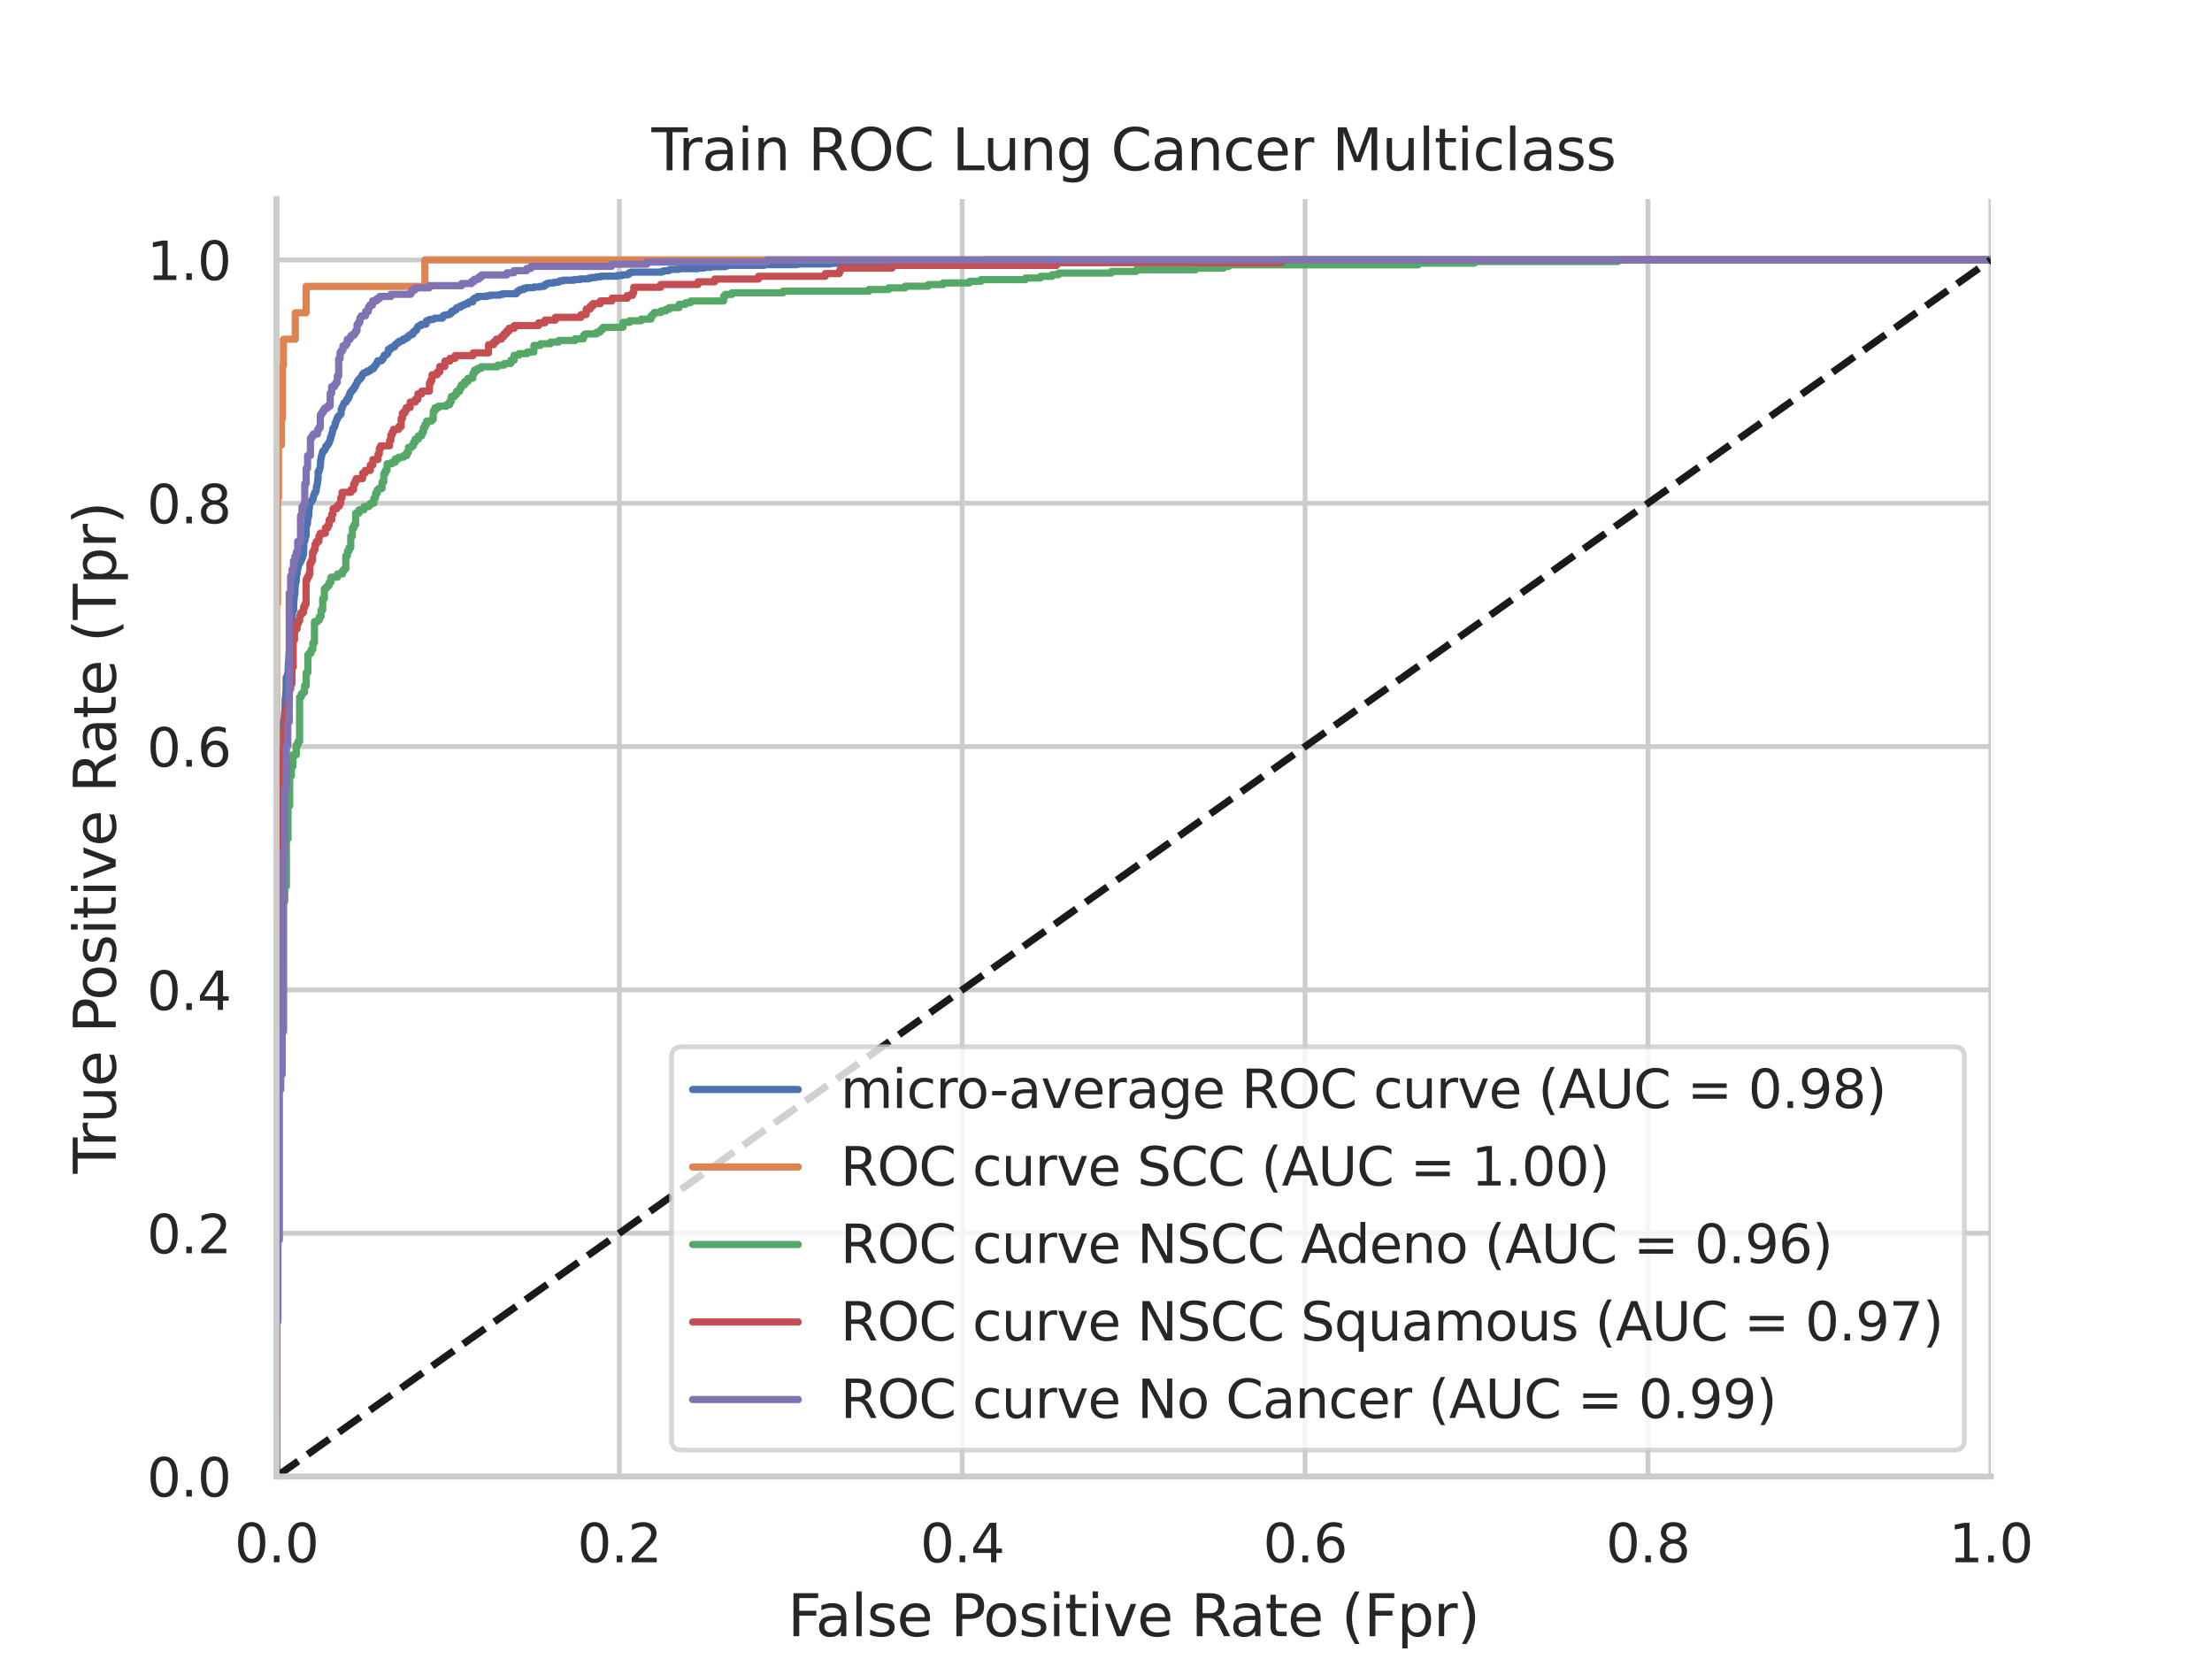 <?xml version="1.0" encoding="utf-8" standalone="no"?>
<!DOCTYPE svg PUBLIC "-//W3C//DTD SVG 1.1//EN"
  "http://www.w3.org/Graphics/SVG/1.1/DTD/svg11.dtd">
<svg xmlns:xlink="http://www.w3.org/1999/xlink" width="460.8pt" height="345.6pt" viewBox="0 0 460.8 345.6" xmlns="http://www.w3.org/2000/svg" version="1.1">
 <defs>
  <style type="text/css">*{stroke-linejoin: round; stroke-linecap: butt}</style>
 </defs>
 <g id="figure_1">
  <g id="patch_1">
   <path d="M 0 345.6 
L 460.8 345.6 
L 460.8 0 
L 0 0 
z
" style="fill: #ffffff"/>
  </g>
  <g id="axes_1">
   <g id="patch_2">
    <path d="M 57.6 307.584 
L 414.72 307.584 
L 414.72 41.472 
L 57.6 41.472 
z
" style="fill: #ffffff"/>
   </g>
   <g id="matplotlib.axis_1">
    <g id="xtick_1">
     <g id="line2d_1">
      <path d="M 57.6 307.584 
L 57.6 41.472 
" clip-path="url(#p627c2a7795)" style="fill: none; stroke: #cccccc; stroke-linecap: round"/>
     </g>
     <g id="text_1">
      <!-- 0.0 -->
      <g style="fill: #262626" transform="translate(48.853 325.442) scale(0.11 -0.11)">
       <defs>
        <path id="DejaVuSans-30" d="M 2034 4250 
Q 1547 4250 1301 3770 
Q 1056 3291 1056 2328 
Q 1056 1369 1301 889 
Q 1547 409 2034 409 
Q 2525 409 2770 889 
Q 3016 1369 3016 2328 
Q 3016 3291 2770 3770 
Q 2525 4250 2034 4250 
z
M 2034 4750 
Q 2819 4750 3233 4129 
Q 3647 3509 3647 2328 
Q 3647 1150 3233 529 
Q 2819 -91 2034 -91 
Q 1250 -91 836 529 
Q 422 1150 422 2328 
Q 422 3509 836 4129 
Q 1250 4750 2034 4750 
z
" transform="scale(0.016)"/>
        <path id="DejaVuSans-2e" d="M 684 794 
L 1344 794 
L 1344 0 
L 684 0 
L 684 794 
z
" transform="scale(0.016)"/>
       </defs>
       <use xlink:href="#DejaVuSans-30"/>
       <use xlink:href="#DejaVuSans-2e" x="63.623"/>
       <use xlink:href="#DejaVuSans-30" x="95.41"/>
      </g>
     </g>
    </g>
    <g id="xtick_2">
     <g id="line2d_2">
      <path d="M 129.024 307.584 
L 129.024 41.472 
" clip-path="url(#p627c2a7795)" style="fill: none; stroke: #cccccc; stroke-linecap: round"/>
     </g>
     <g id="text_2">
      <!-- 0.2 -->
      <g style="fill: #262626" transform="translate(120.277 325.442) scale(0.11 -0.11)">
       <defs>
        <path id="DejaVuSans-32" d="M 1228 531 
L 3431 531 
L 3431 0 
L 469 0 
L 469 531 
Q 828 903 1448 1529 
Q 2069 2156 2228 2338 
Q 2531 2678 2651 2914 
Q 2772 3150 2772 3378 
Q 2772 3750 2511 3984 
Q 2250 4219 1831 4219 
Q 1534 4219 1204 4116 
Q 875 4013 500 3803 
L 500 4441 
Q 881 4594 1212 4672 
Q 1544 4750 1819 4750 
Q 2544 4750 2975 4387 
Q 3406 4025 3406 3419 
Q 3406 3131 3298 2873 
Q 3191 2616 2906 2266 
Q 2828 2175 2409 1742 
Q 1991 1309 1228 531 
z
" transform="scale(0.016)"/>
       </defs>
       <use xlink:href="#DejaVuSans-30"/>
       <use xlink:href="#DejaVuSans-2e" x="63.623"/>
       <use xlink:href="#DejaVuSans-32" x="95.41"/>
      </g>
     </g>
    </g>
    <g id="xtick_3">
     <g id="line2d_3">
      <path d="M 200.448 307.584 
L 200.448 41.472 
" clip-path="url(#p627c2a7795)" style="fill: none; stroke: #cccccc; stroke-linecap: round"/>
     </g>
     <g id="text_3">
      <!-- 0.4 -->
      <g style="fill: #262626" transform="translate(191.701 325.442) scale(0.11 -0.11)">
       <defs>
        <path id="DejaVuSans-34" d="M 2419 4116 
L 825 1625 
L 2419 1625 
L 2419 4116 
z
M 2253 4666 
L 3047 4666 
L 3047 1625 
L 3713 1625 
L 3713 1100 
L 3047 1100 
L 3047 0 
L 2419 0 
L 2419 1100 
L 313 1100 
L 313 1709 
L 2253 4666 
z
" transform="scale(0.016)"/>
       </defs>
       <use xlink:href="#DejaVuSans-30"/>
       <use xlink:href="#DejaVuSans-2e" x="63.623"/>
       <use xlink:href="#DejaVuSans-34" x="95.41"/>
      </g>
     </g>
    </g>
    <g id="xtick_4">
     <g id="line2d_4">
      <path d="M 271.872 307.584 
L 271.872 41.472 
" clip-path="url(#p627c2a7795)" style="fill: none; stroke: #cccccc; stroke-linecap: round"/>
     </g>
     <g id="text_4">
      <!-- 0.6 -->
      <g style="fill: #262626" transform="translate(263.125 325.442) scale(0.11 -0.11)">
       <defs>
        <path id="DejaVuSans-36" d="M 2113 2584 
Q 1688 2584 1439 2293 
Q 1191 2003 1191 1497 
Q 1191 994 1439 701 
Q 1688 409 2113 409 
Q 2538 409 2786 701 
Q 3034 994 3034 1497 
Q 3034 2003 2786 2293 
Q 2538 2584 2113 2584 
z
M 3366 4563 
L 3366 3988 
Q 3128 4100 2886 4159 
Q 2644 4219 2406 4219 
Q 1781 4219 1451 3797 
Q 1122 3375 1075 2522 
Q 1259 2794 1537 2939 
Q 1816 3084 2150 3084 
Q 2853 3084 3261 2657 
Q 3669 2231 3669 1497 
Q 3669 778 3244 343 
Q 2819 -91 2113 -91 
Q 1303 -91 875 529 
Q 447 1150 447 2328 
Q 447 3434 972 4092 
Q 1497 4750 2381 4750 
Q 2619 4750 2861 4703 
Q 3103 4656 3366 4563 
z
" transform="scale(0.016)"/>
       </defs>
       <use xlink:href="#DejaVuSans-30"/>
       <use xlink:href="#DejaVuSans-2e" x="63.623"/>
       <use xlink:href="#DejaVuSans-36" x="95.41"/>
      </g>
     </g>
    </g>
    <g id="xtick_5">
     <g id="line2d_5">
      <path d="M 343.296 307.584 
L 343.296 41.472 
" clip-path="url(#p627c2a7795)" style="fill: none; stroke: #cccccc; stroke-linecap: round"/>
     </g>
     <g id="text_5">
      <!-- 0.8 -->
      <g style="fill: #262626" transform="translate(334.549 325.442) scale(0.11 -0.11)">
       <defs>
        <path id="DejaVuSans-38" d="M 2034 2216 
Q 1584 2216 1326 1975 
Q 1069 1734 1069 1313 
Q 1069 891 1326 650 
Q 1584 409 2034 409 
Q 2484 409 2743 651 
Q 3003 894 3003 1313 
Q 3003 1734 2745 1975 
Q 2488 2216 2034 2216 
z
M 1403 2484 
Q 997 2584 770 2862 
Q 544 3141 544 3541 
Q 544 4100 942 4425 
Q 1341 4750 2034 4750 
Q 2731 4750 3128 4425 
Q 3525 4100 3525 3541 
Q 3525 3141 3298 2862 
Q 3072 2584 2669 2484 
Q 3125 2378 3379 2068 
Q 3634 1759 3634 1313 
Q 3634 634 3220 271 
Q 2806 -91 2034 -91 
Q 1263 -91 848 271 
Q 434 634 434 1313 
Q 434 1759 690 2068 
Q 947 2378 1403 2484 
z
M 1172 3481 
Q 1172 3119 1398 2916 
Q 1625 2713 2034 2713 
Q 2441 2713 2670 2916 
Q 2900 3119 2900 3481 
Q 2900 3844 2670 4047 
Q 2441 4250 2034 4250 
Q 1625 4250 1398 4047 
Q 1172 3844 1172 3481 
z
" transform="scale(0.016)"/>
       </defs>
       <use xlink:href="#DejaVuSans-30"/>
       <use xlink:href="#DejaVuSans-2e" x="63.623"/>
       <use xlink:href="#DejaVuSans-38" x="95.41"/>
      </g>
     </g>
    </g>
    <g id="xtick_6">
     <g id="line2d_6">
      <path d="M 414.72 307.584 
L 414.72 41.472 
" clip-path="url(#p627c2a7795)" style="fill: none; stroke: #cccccc; stroke-linecap: round"/>
     </g>
     <g id="text_6">
      <!-- 1.0 -->
      <g style="fill: #262626" transform="translate(405.973 325.442) scale(0.11 -0.11)">
       <defs>
        <path id="DejaVuSans-31" d="M 794 531 
L 1825 531 
L 1825 4091 
L 703 3866 
L 703 4441 
L 1819 4666 
L 2450 4666 
L 2450 531 
L 3481 531 
L 3481 0 
L 794 0 
L 794 531 
z
" transform="scale(0.016)"/>
       </defs>
       <use xlink:href="#DejaVuSans-31"/>
       <use xlink:href="#DejaVuSans-2e" x="63.623"/>
       <use xlink:href="#DejaVuSans-30" x="95.41"/>
      </g>
     </g>
    </g>
    <g id="text_7">
     <!-- False Positive Rate (Fpr) -->
     <g style="fill: #262626" transform="translate(164.085 340.848) scale(0.12 -0.12)">
      <defs>
       <path id="DejaVuSans-46" d="M 628 4666 
L 3309 4666 
L 3309 4134 
L 1259 4134 
L 1259 2759 
L 3109 2759 
L 3109 2228 
L 1259 2228 
L 1259 0 
L 628 0 
L 628 4666 
z
" transform="scale(0.016)"/>
       <path id="DejaVuSans-61" d="M 2194 1759 
Q 1497 1759 1228 1600 
Q 959 1441 959 1056 
Q 959 750 1161 570 
Q 1363 391 1709 391 
Q 2188 391 2477 730 
Q 2766 1069 2766 1631 
L 2766 1759 
L 2194 1759 
z
M 3341 1997 
L 3341 0 
L 2766 0 
L 2766 531 
Q 2569 213 2275 61 
Q 1981 -91 1556 -91 
Q 1019 -91 701 211 
Q 384 513 384 1019 
Q 384 1609 779 1909 
Q 1175 2209 1959 2209 
L 2766 2209 
L 2766 2266 
Q 2766 2663 2505 2880 
Q 2244 3097 1772 3097 
Q 1472 3097 1187 3025 
Q 903 2953 641 2809 
L 641 3341 
Q 956 3463 1253 3523 
Q 1550 3584 1831 3584 
Q 2591 3584 2966 3190 
Q 3341 2797 3341 1997 
z
" transform="scale(0.016)"/>
       <path id="DejaVuSans-6c" d="M 603 4863 
L 1178 4863 
L 1178 0 
L 603 0 
L 603 4863 
z
" transform="scale(0.016)"/>
       <path id="DejaVuSans-73" d="M 2834 3397 
L 2834 2853 
Q 2591 2978 2328 3040 
Q 2066 3103 1784 3103 
Q 1356 3103 1142 2972 
Q 928 2841 928 2578 
Q 928 2378 1081 2264 
Q 1234 2150 1697 2047 
L 1894 2003 
Q 2506 1872 2764 1633 
Q 3022 1394 3022 966 
Q 3022 478 2636 193 
Q 2250 -91 1575 -91 
Q 1294 -91 989 -36 
Q 684 19 347 128 
L 347 722 
Q 666 556 975 473 
Q 1284 391 1588 391 
Q 1994 391 2212 530 
Q 2431 669 2431 922 
Q 2431 1156 2273 1281 
Q 2116 1406 1581 1522 
L 1381 1569 
Q 847 1681 609 1914 
Q 372 2147 372 2553 
Q 372 3047 722 3315 
Q 1072 3584 1716 3584 
Q 2034 3584 2315 3537 
Q 2597 3491 2834 3397 
z
" transform="scale(0.016)"/>
       <path id="DejaVuSans-65" d="M 3597 1894 
L 3597 1613 
L 953 1613 
Q 991 1019 1311 708 
Q 1631 397 2203 397 
Q 2534 397 2845 478 
Q 3156 559 3463 722 
L 3463 178 
Q 3153 47 2828 -22 
Q 2503 -91 2169 -91 
Q 1331 -91 842 396 
Q 353 884 353 1716 
Q 353 2575 817 3079 
Q 1281 3584 2069 3584 
Q 2775 3584 3186 3129 
Q 3597 2675 3597 1894 
z
M 3022 2063 
Q 3016 2534 2758 2815 
Q 2500 3097 2075 3097 
Q 1594 3097 1305 2825 
Q 1016 2553 972 2059 
L 3022 2063 
z
" transform="scale(0.016)"/>
       <path id="DejaVuSans-20" transform="scale(0.016)"/>
       <path id="DejaVuSans-50" d="M 1259 4147 
L 1259 2394 
L 2053 2394 
Q 2494 2394 2734 2622 
Q 2975 2850 2975 3272 
Q 2975 3691 2734 3919 
Q 2494 4147 2053 4147 
L 1259 4147 
z
M 628 4666 
L 2053 4666 
Q 2838 4666 3239 4311 
Q 3641 3956 3641 3272 
Q 3641 2581 3239 2228 
Q 2838 1875 2053 1875 
L 1259 1875 
L 1259 0 
L 628 0 
L 628 4666 
z
" transform="scale(0.016)"/>
       <path id="DejaVuSans-6f" d="M 1959 3097 
Q 1497 3097 1228 2736 
Q 959 2375 959 1747 
Q 959 1119 1226 758 
Q 1494 397 1959 397 
Q 2419 397 2687 759 
Q 2956 1122 2956 1747 
Q 2956 2369 2687 2733 
Q 2419 3097 1959 3097 
z
M 1959 3584 
Q 2709 3584 3137 3096 
Q 3566 2609 3566 1747 
Q 3566 888 3137 398 
Q 2709 -91 1959 -91 
Q 1206 -91 779 398 
Q 353 888 353 1747 
Q 353 2609 779 3096 
Q 1206 3584 1959 3584 
z
" transform="scale(0.016)"/>
       <path id="DejaVuSans-69" d="M 603 3500 
L 1178 3500 
L 1178 0 
L 603 0 
L 603 3500 
z
M 603 4863 
L 1178 4863 
L 1178 4134 
L 603 4134 
L 603 4863 
z
" transform="scale(0.016)"/>
       <path id="DejaVuSans-74" d="M 1172 4494 
L 1172 3500 
L 2356 3500 
L 2356 3053 
L 1172 3053 
L 1172 1153 
Q 1172 725 1289 603 
Q 1406 481 1766 481 
L 2356 481 
L 2356 0 
L 1766 0 
Q 1100 0 847 248 
Q 594 497 594 1153 
L 594 3053 
L 172 3053 
L 172 3500 
L 594 3500 
L 594 4494 
L 1172 4494 
z
" transform="scale(0.016)"/>
       <path id="DejaVuSans-76" d="M 191 3500 
L 800 3500 
L 1894 563 
L 2988 3500 
L 3597 3500 
L 2284 0 
L 1503 0 
L 191 3500 
z
" transform="scale(0.016)"/>
       <path id="DejaVuSans-52" d="M 2841 2188 
Q 3044 2119 3236 1894 
Q 3428 1669 3622 1275 
L 4263 0 
L 3584 0 
L 2988 1197 
Q 2756 1666 2539 1819 
Q 2322 1972 1947 1972 
L 1259 1972 
L 1259 0 
L 628 0 
L 628 4666 
L 2053 4666 
Q 2853 4666 3247 4331 
Q 3641 3997 3641 3322 
Q 3641 2881 3436 2590 
Q 3231 2300 2841 2188 
z
M 1259 4147 
L 1259 2491 
L 2053 2491 
Q 2509 2491 2742 2702 
Q 2975 2913 2975 3322 
Q 2975 3731 2742 3939 
Q 2509 4147 2053 4147 
L 1259 4147 
z
" transform="scale(0.016)"/>
       <path id="DejaVuSans-28" d="M 1984 4856 
Q 1566 4138 1362 3434 
Q 1159 2731 1159 2009 
Q 1159 1288 1364 580 
Q 1569 -128 1984 -844 
L 1484 -844 
Q 1016 -109 783 600 
Q 550 1309 550 2009 
Q 550 2706 781 3412 
Q 1013 4119 1484 4856 
L 1984 4856 
z
" transform="scale(0.016)"/>
       <path id="DejaVuSans-70" d="M 1159 525 
L 1159 -1331 
L 581 -1331 
L 581 3500 
L 1159 3500 
L 1159 2969 
Q 1341 3281 1617 3432 
Q 1894 3584 2278 3584 
Q 2916 3584 3314 3078 
Q 3713 2572 3713 1747 
Q 3713 922 3314 415 
Q 2916 -91 2278 -91 
Q 1894 -91 1617 61 
Q 1341 213 1159 525 
z
M 3116 1747 
Q 3116 2381 2855 2742 
Q 2594 3103 2138 3103 
Q 1681 3103 1420 2742 
Q 1159 2381 1159 1747 
Q 1159 1113 1420 752 
Q 1681 391 2138 391 
Q 2594 391 2855 752 
Q 3116 1113 3116 1747 
z
" transform="scale(0.016)"/>
       <path id="DejaVuSans-72" d="M 2631 2963 
Q 2534 3019 2420 3045 
Q 2306 3072 2169 3072 
Q 1681 3072 1420 2755 
Q 1159 2438 1159 1844 
L 1159 0 
L 581 0 
L 581 3500 
L 1159 3500 
L 1159 2956 
Q 1341 3275 1631 3429 
Q 1922 3584 2338 3584 
Q 2397 3584 2469 3576 
Q 2541 3569 2628 3553 
L 2631 2963 
z
" transform="scale(0.016)"/>
       <path id="DejaVuSans-29" d="M 513 4856 
L 1013 4856 
Q 1481 4119 1714 3412 
Q 1947 2706 1947 2009 
Q 1947 1309 1714 600 
Q 1481 -109 1013 -844 
L 513 -844 
Q 928 -128 1133 580 
Q 1338 1288 1338 2009 
Q 1338 2731 1133 3434 
Q 928 4138 513 4856 
z
" transform="scale(0.016)"/>
      </defs>
      <use xlink:href="#DejaVuSans-46"/>
      <use xlink:href="#DejaVuSans-61" x="48.395"/>
      <use xlink:href="#DejaVuSans-6c" x="109.674"/>
      <use xlink:href="#DejaVuSans-73" x="137.457"/>
      <use xlink:href="#DejaVuSans-65" x="189.557"/>
      <use xlink:href="#DejaVuSans-20" x="251.08"/>
      <use xlink:href="#DejaVuSans-50" x="282.867"/>
      <use xlink:href="#DejaVuSans-6f" x="339.545"/>
      <use xlink:href="#DejaVuSans-73" x="400.727"/>
      <use xlink:href="#DejaVuSans-69" x="452.826"/>
      <use xlink:href="#DejaVuSans-74" x="480.609"/>
      <use xlink:href="#DejaVuSans-69" x="519.818"/>
      <use xlink:href="#DejaVuSans-76" x="547.602"/>
      <use xlink:href="#DejaVuSans-65" x="606.781"/>
      <use xlink:href="#DejaVuSans-20" x="668.305"/>
      <use xlink:href="#DejaVuSans-52" x="700.092"/>
      <use xlink:href="#DejaVuSans-61" x="767.324"/>
      <use xlink:href="#DejaVuSans-74" x="828.604"/>
      <use xlink:href="#DejaVuSans-65" x="867.812"/>
      <use xlink:href="#DejaVuSans-20" x="929.336"/>
      <use xlink:href="#DejaVuSans-28" x="961.123"/>
      <use xlink:href="#DejaVuSans-46" x="1000.137"/>
      <use xlink:href="#DejaVuSans-70" x="1057.656"/>
      <use xlink:href="#DejaVuSans-72" x="1121.133"/>
      <use xlink:href="#DejaVuSans-29" x="1162.246"/>
     </g>
    </g>
   </g>
   <g id="matplotlib.axis_2">
    <g id="ytick_1">
     <g id="line2d_7">
      <path d="M 57.6 307.584 
L 414.72 307.584 
" clip-path="url(#p627c2a7795)" style="fill: none; stroke: #cccccc; stroke-linecap: round"/>
     </g>
     <g id="text_8">
      <!-- 0.0 -->
      <g style="fill: #262626" transform="translate(30.607 311.763) scale(0.11 -0.11)">
       <use xlink:href="#DejaVuSans-30"/>
       <use xlink:href="#DejaVuSans-2e" x="63.623"/>
       <use xlink:href="#DejaVuSans-30" x="95.41"/>
      </g>
     </g>
    </g>
    <g id="ytick_2">
     <g id="line2d_8">
      <path d="M 57.6 256.896 
L 414.72 256.896 
" clip-path="url(#p627c2a7795)" style="fill: none; stroke: #cccccc; stroke-linecap: round"/>
     </g>
     <g id="text_9">
      <!-- 0.2 -->
      <g style="fill: #262626" transform="translate(30.607 261.075) scale(0.11 -0.11)">
       <use xlink:href="#DejaVuSans-30"/>
       <use xlink:href="#DejaVuSans-2e" x="63.623"/>
       <use xlink:href="#DejaVuSans-32" x="95.41"/>
      </g>
     </g>
    </g>
    <g id="ytick_3">
     <g id="line2d_9">
      <path d="M 57.6 206.208 
L 414.72 206.208 
" clip-path="url(#p627c2a7795)" style="fill: none; stroke: #cccccc; stroke-linecap: round"/>
     </g>
     <g id="text_10">
      <!-- 0.4 -->
      <g style="fill: #262626" transform="translate(30.607 210.387) scale(0.11 -0.11)">
       <use xlink:href="#DejaVuSans-30"/>
       <use xlink:href="#DejaVuSans-2e" x="63.623"/>
       <use xlink:href="#DejaVuSans-34" x="95.41"/>
      </g>
     </g>
    </g>
    <g id="ytick_4">
     <g id="line2d_10">
      <path d="M 57.6 155.52 
L 414.72 155.52 
" clip-path="url(#p627c2a7795)" style="fill: none; stroke: #cccccc; stroke-linecap: round"/>
     </g>
     <g id="text_11">
      <!-- 0.6 -->
      <g style="fill: #262626" transform="translate(30.607 159.699) scale(0.11 -0.11)">
       <use xlink:href="#DejaVuSans-30"/>
       <use xlink:href="#DejaVuSans-2e" x="63.623"/>
       <use xlink:href="#DejaVuSans-36" x="95.41"/>
      </g>
     </g>
    </g>
    <g id="ytick_5">
     <g id="line2d_11">
      <path d="M 57.6 104.832 
L 414.72 104.832 
" clip-path="url(#p627c2a7795)" style="fill: none; stroke: #cccccc; stroke-linecap: round"/>
     </g>
     <g id="text_12">
      <!-- 0.8 -->
      <g style="fill: #262626" transform="translate(30.607 109.011) scale(0.11 -0.11)">
       <use xlink:href="#DejaVuSans-30"/>
       <use xlink:href="#DejaVuSans-2e" x="63.623"/>
       <use xlink:href="#DejaVuSans-38" x="95.41"/>
      </g>
     </g>
    </g>
    <g id="ytick_6">
     <g id="line2d_12">
      <path d="M 57.6 54.144 
L 414.72 54.144 
" clip-path="url(#p627c2a7795)" style="fill: none; stroke: #cccccc; stroke-linecap: round"/>
     </g>
     <g id="text_13">
      <!-- 1.0 -->
      <g style="fill: #262626" transform="translate(30.607 58.323) scale(0.11 -0.11)">
       <use xlink:href="#DejaVuSans-31"/>
       <use xlink:href="#DejaVuSans-2e" x="63.623"/>
       <use xlink:href="#DejaVuSans-30" x="95.41"/>
      </g>
     </g>
    </g>
    <g id="text_14">
     <!-- True Positive Rate (Tpr) -->
     <g style="fill: #262626" transform="translate(24.111 244.493) rotate(-90) scale(0.12 -0.12)">
      <defs>
       <path id="DejaVuSans-54" d="M -19 4666 
L 3928 4666 
L 3928 4134 
L 2272 4134 
L 2272 0 
L 1638 0 
L 1638 4134 
L -19 4134 
L -19 4666 
z
" transform="scale(0.016)"/>
       <path id="DejaVuSans-75" d="M 544 1381 
L 544 3500 
L 1119 3500 
L 1119 1403 
Q 1119 906 1312 657 
Q 1506 409 1894 409 
Q 2359 409 2629 706 
Q 2900 1003 2900 1516 
L 2900 3500 
L 3475 3500 
L 3475 0 
L 2900 0 
L 2900 538 
Q 2691 219 2414 64 
Q 2138 -91 1772 -91 
Q 1169 -91 856 284 
Q 544 659 544 1381 
z
M 1991 3584 
L 1991 3584 
z
" transform="scale(0.016)"/>
      </defs>
      <use xlink:href="#DejaVuSans-54"/>
      <use xlink:href="#DejaVuSans-72" x="46.334"/>
      <use xlink:href="#DejaVuSans-75" x="87.447"/>
      <use xlink:href="#DejaVuSans-65" x="150.826"/>
      <use xlink:href="#DejaVuSans-20" x="212.35"/>
      <use xlink:href="#DejaVuSans-50" x="244.137"/>
      <use xlink:href="#DejaVuSans-6f" x="300.814"/>
      <use xlink:href="#DejaVuSans-73" x="361.996"/>
      <use xlink:href="#DejaVuSans-69" x="414.096"/>
      <use xlink:href="#DejaVuSans-74" x="441.879"/>
      <use xlink:href="#DejaVuSans-69" x="481.088"/>
      <use xlink:href="#DejaVuSans-76" x="508.871"/>
      <use xlink:href="#DejaVuSans-65" x="568.051"/>
      <use xlink:href="#DejaVuSans-20" x="629.574"/>
      <use xlink:href="#DejaVuSans-52" x="661.361"/>
      <use xlink:href="#DejaVuSans-61" x="728.594"/>
      <use xlink:href="#DejaVuSans-74" x="789.873"/>
      <use xlink:href="#DejaVuSans-65" x="829.082"/>
      <use xlink:href="#DejaVuSans-20" x="890.605"/>
      <use xlink:href="#DejaVuSans-28" x="922.393"/>
      <use xlink:href="#DejaVuSans-54" x="961.406"/>
      <use xlink:href="#DejaVuSans-70" x="1022.49"/>
      <use xlink:href="#DejaVuSans-72" x="1085.967"/>
      <use xlink:href="#DejaVuSans-29" x="1127.08"/>
     </g>
    </g>
   </g>
   <g id="line2d_13">
    <path d="M 57.6 307.584 
L 57.667 257.234 
L 57.734 257.234 
L 57.801 227.476 
L 57.869 227.476 
L 57.936 220.706 
L 58.003 220.706 
L 58.07 196.871 
L 58.137 196.871 
L 58.204 189.679 
L 58.271 189.679 
L 58.339 181.076 
L 58.406 181.076 
L 58.473 177.832 
L 58.54 177.832 
L 58.54 174.024 
L 58.674 174.024 
L 58.741 159.356 
L 58.809 159.356 
L 58.876 153.433 
L 58.943 153.433 
L 59.01 150.612 
L 59.077 150.612 
L 59.144 149.766 
L 59.211 149.766 
L 59.279 148.355 
L 59.346 148.355 
L 59.413 145.535 
L 59.48 145.535 
L 59.547 144.124 
L 59.614 144.124 
L 59.614 141.163 
L 59.748 141.163 
L 59.816 140.881 
L 59.883 140.881 
L 59.883 140.316 
L 60.017 140.316 
L 60.084 137.919 
L 60.151 137.919 
L 60.218 135.944 
L 60.286 135.944 
L 60.353 135.38 
L 60.42 135.38 
L 60.487 133.124 
L 60.554 133.124 
L 60.621 132.418 
L 60.688 132.418 
L 60.756 129.316 
L 60.823 129.316 
L 60.89 127.341 
L 61.024 127.341 
L 61.024 127.2 
L 61.158 127.2 
L 61.226 124.803 
L 61.293 124.803 
L 61.36 123.815 
L 61.427 123.815 
L 61.494 121.7 
L 61.561 121.7 
L 61.561 121.277 
L 61.696 121.277 
L 61.763 119.584 
L 61.897 119.584 
L 61.964 118.456 
L 62.098 118.456 
L 62.166 117.469 
L 62.233 117.469 
L 62.233 117.328 
L 62.501 117.328 
L 62.568 117.046 
L 62.636 117.046 
L 62.636 116.764 
L 62.77 116.764 
L 62.77 116.199 
L 63.038 116.199 
L 63.106 115.494 
L 63.24 115.494 
L 63.307 112.956 
L 63.374 112.956 
L 63.441 112.674 
L 63.508 112.674 
L 63.575 111.968 
L 63.643 111.968 
L 63.643 111.545 
L 63.777 111.545 
L 63.777 109.571 
L 63.911 109.571 
L 63.978 109.148 
L 64.045 109.148 
L 64.113 108.019 
L 64.18 108.019 
L 64.247 107.455 
L 64.314 107.455 
L 64.381 106.045 
L 64.448 106.045 
L 64.515 104.917 
L 64.583 104.917 
L 64.583 104.776 
L 64.717 104.776 
L 64.784 104.494 
L 64.918 104.494 
L 64.918 104.211 
L 65.12 104.211 
L 65.187 103.929 
L 65.254 103.929 
L 65.321 103.224 
L 65.388 103.224 
L 65.455 102.942 
L 65.523 102.942 
L 65.523 102.66 
L 65.724 102.66 
L 65.791 102.237 
L 65.858 102.237 
L 65.925 101.391 
L 65.993 101.391 
L 66.06 100.827 
L 66.127 100.827 
L 66.194 99.839 
L 66.261 99.839 
L 66.261 98.288 
L 66.463 98.288 
L 66.463 97.865 
L 66.597 97.865 
L 66.664 97.301 
L 66.731 97.301 
L 66.798 95.749 
L 66.865 95.749 
L 66.933 95.044 
L 67 95.044 
L 67.067 94.621 
L 67.134 94.621 
L 67.201 94.057 
L 67.335 94.057 
L 67.335 93.916 
L 67.537 93.916 
L 67.537 93.775 
L 67.671 93.775 
L 67.671 93.493 
L 67.805 93.493 
L 67.872 92.929 
L 68.141 92.929 
L 68.141 92.788 
L 68.275 92.788 
L 68.342 92.365 
L 68.544 92.365 
L 68.611 91.941 
L 68.678 91.941 
L 68.745 91.659 
L 68.812 91.659 
L 68.812 91.236 
L 68.947 91.236 
L 69.014 90.672 
L 69.081 90.672 
L 69.148 90.249 
L 69.215 90.249 
L 69.282 89.685 
L 69.35 89.685 
L 69.35 89.262 
L 69.484 89.262 
L 69.551 88.98 
L 69.685 88.98 
L 69.752 88.557 
L 69.82 88.557 
L 69.82 88.133 
L 69.954 88.133 
L 70.021 87.71 
L 70.088 87.71 
L 70.155 87.287 
L 70.29 87.287 
L 70.357 86.864 
L 70.424 86.864 
L 70.424 86.723 
L 70.625 86.723 
L 70.625 86.582 
L 70.76 86.582 
L 70.76 86.441 
L 70.894 86.441 
L 70.894 86.3 
L 71.028 86.3 
L 71.095 85.172 
L 71.23 85.172 
L 71.297 84.749 
L 71.364 84.749 
L 71.431 84.467 
L 71.498 84.467 
L 71.565 84.184 
L 71.632 84.184 
L 71.699 83.902 
L 71.901 83.902 
L 71.901 83.761 
L 72.102 83.761 
L 72.169 83.338 
L 72.237 83.338 
L 72.237 83.197 
L 72.505 83.197 
L 72.505 82.915 
L 72.639 82.915 
L 72.639 82.492 
L 72.841 82.492 
L 72.908 81.787 
L 73.109 81.787 
L 73.177 81.505 
L 73.244 81.505 
L 73.244 81.364 
L 73.445 81.364 
L 73.445 81.082 
L 73.714 81.082 
L 73.781 80.659 
L 73.915 80.659 
L 73.915 80.518 
L 74.049 80.518 
L 74.117 80.094 
L 74.251 80.094 
L 74.318 79.812 
L 74.385 79.812 
L 74.452 79.389 
L 74.654 79.389 
L 74.654 79.107 
L 74.788 79.107 
L 74.788 78.966 
L 75.057 78.966 
L 75.057 78.684 
L 75.191 78.684 
L 75.191 78.543 
L 75.392 78.543 
L 75.392 78.12 
L 75.526 78.12 
L 75.594 77.838 
L 75.728 77.838 
L 75.728 77.697 
L 76.131 77.697 
L 76.131 77.556 
L 76.534 77.556 
L 76.534 77.274 
L 77.071 77.274 
L 77.071 77.133 
L 77.205 77.133 
L 77.272 76.851 
L 77.742 76.851 
L 77.742 76.71 
L 77.876 76.71 
L 77.944 76.287 
L 78.145 76.287 
L 78.212 76.004 
L 78.279 76.004 
L 78.279 75.863 
L 78.481 75.863 
L 78.481 75.581 
L 78.615 75.581 
L 78.682 75.158 
L 79.488 75.158 
L 79.488 75.017 
L 79.622 75.017 
L 79.622 74.735 
L 79.823 74.735 
L 79.891 74.312 
L 80.025 74.312 
L 80.025 74.03 
L 80.361 74.03 
L 80.428 73.748 
L 80.696 73.748 
L 80.696 73.607 
L 80.831 73.607 
L 80.898 72.761 
L 81.368 72.761 
L 81.435 72.479 
L 81.502 72.479 
L 81.502 72.338 
L 82.039 72.338 
L 82.039 72.196 
L 82.241 72.196 
L 82.308 71.773 
L 82.509 71.773 
L 82.509 71.632 
L 82.643 71.632 
L 82.643 71.491 
L 82.979 71.491 
L 82.979 71.209 
L 83.181 71.209 
L 83.181 71.068 
L 83.65 71.068 
L 83.65 70.927 
L 83.986 70.927 
L 83.986 70.645 
L 84.389 70.645 
L 84.389 70.504 
L 84.658 70.504 
L 84.658 70.363 
L 84.926 70.363 
L 84.926 70.081 
L 85.195 70.081 
L 85.262 69.799 
L 85.598 69.799 
L 85.598 69.658 
L 86 69.658 
L 86 69.235 
L 86.135 69.235 
L 86.135 69.094 
L 86.336 69.094 
L 86.336 68.953 
L 86.538 68.953 
L 86.538 68.812 
L 86.739 68.812 
L 86.806 68.53 
L 86.873 68.53 
L 86.873 68.248 
L 87.008 68.248 
L 87.075 67.965 
L 87.343 67.965 
L 87.343 67.824 
L 87.746 67.824 
L 87.746 67.542 
L 88.753 67.542 
L 88.82 66.837 
L 89.156 66.837 
L 89.156 66.696 
L 89.492 66.696 
L 89.492 66.555 
L 90.23 66.555 
L 90.23 66.414 
L 90.566 66.414 
L 90.566 66.273 
L 92.177 66.273 
L 92.244 65.85 
L 92.379 65.85 
L 92.379 65.709 
L 92.849 65.709 
L 92.849 65.568 
L 93.52 65.568 
L 93.52 65.427 
L 93.789 65.427 
L 93.789 65.286 
L 93.99 65.286 
L 94.057 64.863 
L 94.46 64.863 
L 94.46 64.722 
L 94.662 64.722 
L 94.662 64.581 
L 94.997 64.581 
L 95.064 64.157 
L 95.333 64.157 
L 95.333 64.016 
L 95.937 64.016 
L 95.937 63.734 
L 96.273 63.734 
L 96.273 63.593 
L 96.676 63.593 
L 96.676 63.452 
L 96.877 63.452 
L 96.877 63.311 
L 97.481 63.311 
L 97.481 63.029 
L 97.683 63.029 
L 97.683 62.888 
L 98.489 62.888 
L 98.556 62.324 
L 98.757 62.324 
L 98.757 62.183 
L 98.959 62.183 
L 98.959 62.042 
L 99.496 62.042 
L 99.496 61.76 
L 101.376 61.76 
L 101.376 61.619 
L 102.114 61.619 
L 102.114 61.478 
L 104.128 61.478 
L 104.128 61.337 
L 104.733 61.337 
L 104.733 61.196 
L 107.552 61.196 
L 107.552 60.914 
L 107.821 60.914 
L 107.821 60.632 
L 108.157 60.632 
L 108.157 60.491 
L 108.291 60.491 
L 108.291 60.35 
L 109.03 60.35 
L 109.097 60.067 
L 109.701 60.067 
L 109.701 59.926 
L 111.178 59.926 
L 111.178 59.785 
L 112.521 59.785 
L 112.521 59.644 
L 113.394 59.644 
L 113.394 59.362 
L 113.729 59.362 
L 113.729 59.221 
L 113.864 59.221 
L 113.864 59.08 
L 114.334 59.08 
L 114.334 58.939 
L 115.408 58.939 
L 115.408 58.798 
L 116.348 58.798 
L 116.348 58.657 
L 116.549 58.657 
L 116.549 58.516 
L 117.288 58.516 
L 117.288 58.375 
L 119.571 58.375 
L 119.571 58.234 
L 120.846 58.234 
L 120.846 58.093 
L 122.592 58.093 
L 122.592 57.952 
L 123.129 57.952 
L 123.129 57.811 
L 124.136 57.811 
L 124.136 57.67 
L 125.21 57.67 
L 125.21 57.529 
L 128.567 57.529 
L 128.567 57.388 
L 129.642 57.388 
L 129.642 57.247 
L 130.783 57.247 
L 130.783 57.106 
L 131.052 57.106 
L 131.052 56.824 
L 131.454 56.824 
L 131.454 56.683 
L 137.9 56.683 
L 137.9 56.542 
L 138.303 56.542 
L 138.303 56.401 
L 139.31 56.401 
L 139.31 56.26 
L 139.578 56.26 
L 139.578 56.118 
L 141.391 56.118 
L 141.391 55.977 
L 145.42 55.977 
L 145.42 55.836 
L 146.628 55.836 
L 146.628 55.695 
L 148.105 55.695 
L 148.105 55.554 
L 150.992 55.554 
L 150.992 55.413 
L 151.529 55.413 
L 151.529 55.272 
L 159.183 55.272 
L 159.183 55.131 
L 166.032 55.131 
L 166.032 54.99 
L 173.014 54.99 
L 173.014 54.849 
L 179.728 54.849 
L 179.728 54.708 
L 194.164 54.708 
L 194.164 54.567 
L 196.849 54.567 
L 196.849 54.426 
L 199.199 54.426 
L 199.199 54.285 
L 205.108 54.285 
L 205.108 54.144 
L 414.72 54.144 
L 414.72 54.144 
" clip-path="url(#p627c2a7795)" style="fill: none; stroke: #4c72b0; stroke-width: 1.5; stroke-linecap: round"/>
   </g>
   <g id="line2d_14">
    <path d="M 57.6 307.584 
L 57.6 302.074 
L 57.6 125.768 
L 57.806 125.768 
L 57.806 103.73 
L 58.012 103.73 
L 58.012 92.711 
L 58.63 92.711 
L 58.63 87.201 
L 58.836 87.201 
L 58.836 76.182 
L 59.042 76.182 
L 59.042 70.673 
L 61.515 70.673 
L 61.515 65.163 
L 63.782 65.163 
L 63.782 59.654 
L 88.511 59.654 
L 88.511 54.144 
L 414.72 54.144 
" clip-path="url(#p627c2a7795)" style="fill: none; stroke: #dd8452; stroke-width: 1.5; stroke-linecap: round"/>
   </g>
   <g id="line2d_15">
    <path d="M 57.6 307.584 
L 57.6 225.387 
L 57.944 225.387 
L 57.944 219.907 
L 58.287 219.907 
L 58.287 201.756 
L 58.631 201.756 
L 58.631 200.043 
L 58.975 200.043 
L 58.975 187.714 
L 59.319 187.714 
L 59.319 184.631 
L 59.662 184.631 
L 59.662 174.699 
L 60.006 174.699 
L 60.006 167.85 
L 60.35 167.85 
L 60.35 161.685 
L 60.693 161.685 
L 60.693 159.63 
L 61.037 159.63 
L 61.037 157.232 
L 61.725 157.232 
L 61.725 155.178 
L 62.068 155.178 
L 62.068 154.493 
L 62.412 154.493 
L 62.412 145.245 
L 62.756 145.245 
L 62.756 144.56 
L 63.099 144.56 
L 63.099 144.218 
L 63.443 144.218 
L 63.443 142.848 
L 63.787 142.848 
L 63.787 140.108 
L 64.131 140.108 
L 64.131 136.341 
L 64.474 136.341 
L 64.474 135.998 
L 64.818 135.998 
L 64.818 135.313 
L 65.162 135.313 
L 65.162 133.943 
L 65.505 133.943 
L 65.505 129.491 
L 66.193 129.491 
L 66.193 129.149 
L 66.537 129.149 
L 66.537 128.464 
L 66.88 128.464 
L 66.88 127.094 
L 67.224 127.094 
L 67.224 124.696 
L 67.568 124.696 
L 67.568 122.641 
L 67.911 122.641 
L 67.911 122.299 
L 68.255 122.299 
L 68.255 121.956 
L 68.599 121.956 
L 68.599 121.271 
L 68.943 121.271 
L 68.943 120.244 
L 70.317 120.244 
L 70.317 119.559 
L 71.349 119.559 
L 71.349 118.874 
L 71.692 118.874 
L 71.692 118.531 
L 72.036 118.531 
L 72.036 115.792 
L 72.38 115.792 
L 72.38 114.764 
L 72.723 114.764 
L 72.723 114.079 
L 73.067 114.079 
L 73.067 111.682 
L 73.411 111.682 
L 73.411 109.969 
L 73.755 109.969 
L 73.755 109.284 
L 74.098 109.284 
L 74.098 106.887 
L 74.786 106.887 
L 74.786 106.202 
L 75.817 106.202 
L 75.817 105.517 
L 76.848 105.517 
L 76.848 105.174 
L 77.192 105.174 
L 77.192 104.832 
L 77.879 104.832 
L 77.879 103.805 
L 78.223 103.805 
L 78.223 102.777 
L 78.567 102.777 
L 78.567 102.092 
L 78.91 102.092 
L 78.91 101.75 
L 79.598 101.75 
L 79.598 100.38 
L 79.941 100.38 
L 79.941 98.667 
L 80.285 98.667 
L 80.285 97.982 
L 80.629 97.982 
L 80.629 96.612 
L 81.66 96.612 
L 81.66 96.27 
L 82.347 96.27 
L 82.347 95.585 
L 83.035 95.585 
L 83.035 95.242 
L 84.066 95.242 
L 84.066 94.9 
L 84.753 94.9 
L 84.753 94.215 
L 85.097 94.215 
L 85.097 93.187 
L 85.785 93.187 
L 85.785 92.845 
L 86.128 92.845 
L 86.128 92.16 
L 86.472 92.16 
L 86.472 91.475 
L 87.159 91.475 
L 87.159 90.79 
L 87.847 90.79 
L 87.847 90.105 
L 88.191 90.105 
L 88.191 89.078 
L 88.534 89.078 
L 88.534 88.393 
L 88.878 88.393 
L 88.878 87.708 
L 89.909 87.708 
L 89.909 87.365 
L 90.253 87.365 
L 90.253 85.653 
L 90.597 85.653 
L 90.597 84.968 
L 91.284 84.968 
L 91.284 84.625 
L 93.003 84.625 
L 93.003 84.283 
L 93.69 84.283 
L 93.69 83.598 
L 94.034 83.598 
L 94.034 82.57 
L 94.721 82.57 
L 94.721 82.228 
L 95.065 82.228 
L 95.065 81.543 
L 95.752 81.543 
L 95.752 80.858 
L 96.096 80.858 
L 96.096 80.173 
L 96.784 80.173 
L 96.784 79.488 
L 97.471 79.488 
L 97.471 78.803 
L 98.502 78.803 
L 98.502 77.776 
L 98.846 77.776 
L 98.846 77.091 
L 99.533 77.091 
L 99.533 76.748 
L 100.221 76.748 
L 100.221 76.406 
L 103.658 76.406 
L 103.658 76.063 
L 105.033 76.063 
L 105.033 75.721 
L 106.408 75.721 
L 106.408 75.036 
L 107.095 75.036 
L 107.095 74.008 
L 108.126 74.008 
L 108.126 73.666 
L 109.845 73.666 
L 109.845 73.323 
L 111.22 73.323 
L 111.22 71.953 
L 112.594 71.953 
L 112.594 71.611 
L 114.657 71.611 
L 114.657 71.268 
L 116.375 71.268 
L 116.375 70.926 
L 119.812 70.926 
L 119.812 70.583 
L 121.531 70.583 
L 121.531 69.898 
L 121.875 69.898 
L 121.875 69.556 
L 124.281 69.556 
L 124.281 69.213 
L 124.968 69.213 
L 124.968 68.871 
L 125.312 68.871 
L 125.312 68.528 
L 125.656 68.528 
L 125.656 68.186 
L 129.78 68.186 
L 129.78 67.158 
L 131.155 67.158 
L 131.155 66.816 
L 133.561 66.816 
L 133.561 66.474 
L 135.623 66.474 
L 135.623 65.789 
L 135.967 65.789 
L 135.967 65.446 
L 136.311 65.446 
L 136.311 65.104 
L 137.686 65.104 
L 137.686 64.761 
L 138.717 64.761 
L 138.717 64.419 
L 139.404 64.419 
L 139.404 64.076 
L 141.466 64.076 
L 141.466 63.391 
L 142.841 63.391 
L 142.841 63.049 
L 143.872 63.049 
L 143.872 62.706 
L 150.747 62.706 
L 150.747 61.679 
L 151.091 61.679 
L 151.091 61.336 
L 152.465 61.336 
L 152.465 60.994 
L 163.121 60.994 
L 163.121 60.651 
L 180.994 60.651 
L 180.994 60.309 
L 185.118 60.309 
L 185.118 59.966 
L 188.555 59.966 
L 188.555 59.624 
L 193.367 59.624 
L 193.367 59.281 
L 196.461 59.281 
L 196.461 58.939 
L 201.96 58.939 
L 201.96 58.596 
L 204.366 58.596 
L 204.366 58.254 
L 213.647 58.254 
L 213.647 57.911 
L 216.74 57.911 
L 216.74 57.569 
L 219.146 57.569 
L 219.146 57.226 
L 220.521 57.226 
L 220.521 56.884 
L 231.52 56.884 
L 231.52 56.541 
L 236.676 56.541 
L 236.676 56.199 
L 249.049 56.199 
L 249.049 55.856 
L 254.892 55.856 
L 254.892 55.514 
L 255.924 55.514 
L 255.924 55.171 
L 295.451 55.171 
L 295.451 54.829 
L 307.137 54.829 
L 307.137 54.486 
L 337.04 54.486 
L 337.04 54.144 
L 414.72 54.144 
L 414.72 54.144 
" clip-path="url(#p627c2a7795)" style="fill: none; stroke: #55a868; stroke-width: 1.5; stroke-linecap: round"/>
   </g>
   <g id="line2d_16">
    <path d="M 57.6 307.584 
L 57.6 191.4 
L 57.868 191.4 
L 57.868 169.189 
L 58.135 169.189 
L 58.135 168.619 
L 58.403 168.619 
L 58.403 164.632 
L 58.671 164.632 
L 58.671 158.937 
L 58.939 158.937 
L 58.939 156.09 
L 59.206 156.09 
L 59.206 152.103 
L 59.474 152.103 
L 59.474 148.686 
L 59.742 148.686 
L 59.742 147.547 
L 60.009 147.547 
L 60.009 145.838 
L 60.277 145.838 
L 60.277 143.56 
L 60.545 143.56 
L 60.545 142.421 
L 60.812 142.421 
L 60.812 139.004 
L 61.08 139.004 
L 61.08 133.308 
L 61.348 133.308 
L 61.348 131.03 
L 61.883 131.03 
L 61.883 129.891 
L 62.151 129.891 
L 62.151 129.322 
L 62.419 129.322 
L 62.419 128.183 
L 62.686 128.183 
L 62.686 127.613 
L 63.222 127.613 
L 63.222 126.474 
L 63.49 126.474 
L 63.49 125.905 
L 63.757 125.905 
L 63.757 120.779 
L 64.025 120.779 
L 64.025 120.209 
L 64.293 120.209 
L 64.293 119.64 
L 64.56 119.64 
L 64.56 117.362 
L 64.828 117.362 
L 64.828 116.792 
L 65.096 116.792 
L 65.096 115.084 
L 65.363 115.084 
L 65.363 114.514 
L 65.631 114.514 
L 65.631 113.375 
L 65.899 113.375 
L 65.899 112.805 
L 66.434 112.805 
L 66.434 111.666 
L 66.702 111.666 
L 66.702 111.097 
L 67.773 111.097 
L 67.773 109.958 
L 68.308 109.958 
L 68.308 109.388 
L 68.576 109.388 
L 68.576 108.249 
L 69.111 108.249 
L 69.111 107.11 
L 69.379 107.11 
L 69.379 105.971 
L 70.182 105.971 
L 70.182 105.402 
L 70.718 105.402 
L 70.718 104.832 
L 70.985 104.832 
L 70.985 103.693 
L 71.253 103.693 
L 71.253 102.554 
L 73.127 102.554 
L 73.127 101.984 
L 73.662 101.984 
L 73.662 100.845 
L 73.93 100.845 
L 73.93 100.276 
L 74.198 100.276 
L 74.198 99.706 
L 75.536 99.706 
L 75.536 98.567 
L 76.072 98.567 
L 76.072 97.998 
L 77.143 97.998 
L 77.143 96.859 
L 77.678 96.859 
L 77.678 95.72 
L 78.749 95.72 
L 78.749 94.58 
L 79.016 94.58 
L 79.016 93.441 
L 79.284 93.441 
L 79.284 92.872 
L 81.158 92.872 
L 81.158 91.733 
L 81.426 91.733 
L 81.426 90.594 
L 81.694 90.594 
L 81.694 90.024 
L 81.961 90.024 
L 81.961 89.455 
L 83.032 89.455 
L 83.032 88.885 
L 83.567 88.885 
L 83.567 87.177 
L 83.835 87.177 
L 83.835 86.038 
L 84.371 86.038 
L 84.371 85.468 
L 84.638 85.468 
L 84.638 84.899 
L 85.441 84.899 
L 85.441 83.759 
L 86.512 83.759 
L 86.512 83.19 
L 87.048 83.19 
L 87.048 82.051 
L 87.851 82.051 
L 87.851 81.481 
L 89.457 81.481 
L 89.457 79.773 
L 89.725 79.773 
L 89.725 79.203 
L 89.992 79.203 
L 89.992 78.064 
L 91.063 78.064 
L 91.063 77.495 
L 91.599 77.495 
L 91.599 76.356 
L 92.67 76.356 
L 92.67 75.217 
L 93.74 75.217 
L 93.74 74.647 
L 94.811 74.647 
L 94.811 74.077 
L 98.559 74.077 
L 98.559 73.508 
L 101.772 73.508 
L 101.772 71.799 
L 102.842 71.799 
L 102.842 71.23 
L 103.378 71.23 
L 103.378 70.66 
L 104.449 70.66 
L 104.449 70.091 
L 104.984 70.091 
L 104.984 69.521 
L 105.519 69.521 
L 105.519 68.952 
L 106.055 68.952 
L 106.055 68.382 
L 107.126 68.382 
L 107.126 67.813 
L 112.212 67.813 
L 112.212 67.243 
L 113.551 67.243 
L 113.551 66.674 
L 115.692 66.674 
L 115.692 66.104 
L 121.046 66.104 
L 121.046 65.535 
L 122.117 65.535 
L 122.117 64.396 
L 122.92 64.396 
L 122.92 63.826 
L 123.456 63.826 
L 123.456 63.256 
L 125.062 63.256 
L 125.062 62.687 
L 127.471 62.687 
L 127.471 62.117 
L 130.684 62.117 
L 130.684 61.548 
L 131.755 61.548 
L 131.755 60.978 
L 132.022 60.978 
L 132.022 59.839 
L 137.644 59.839 
L 137.644 59.27 
L 145.408 59.27 
L 145.408 58.7 
L 148.888 58.7 
L 148.888 58.131 
L 157.99 58.131 
L 157.99 57.561 
L 171.911 57.561 
L 171.911 56.992 
L 174.855 56.992 
L 174.855 56.422 
L 175.123 56.422 
L 175.123 55.853 
L 185.831 55.853 
L 185.831 55.283 
L 220.098 55.283 
L 220.098 54.714 
L 266.946 54.714 
L 266.946 54.144 
L 414.72 54.144 
L 414.72 54.144 
" clip-path="url(#p627c2a7795)" style="fill: none; stroke: #c44e52; stroke-width: 1.5; stroke-linecap: round"/>
   </g>
   <g id="line2d_17">
    <path d="M 57.6 307.584 
L 57.6 275.344 
L 57.894 275.344 
L 57.894 258.329 
L 58.189 258.329 
L 58.189 226.985 
L 58.483 226.985 
L 58.483 223.85 
L 58.778 223.85 
L 58.778 214.895 
L 59.072 214.895 
L 59.072 177.282 
L 59.366 177.282 
L 59.366 164.296 
L 59.661 164.296 
L 59.661 155.341 
L 59.955 155.341 
L 59.955 150.415 
L 60.25 150.415 
L 60.25 123.549 
L 60.544 123.549 
L 60.544 119.967 
L 60.839 119.967 
L 60.839 118.623 
L 61.133 118.623 
L 61.133 116.832 
L 61.427 116.832 
L 61.427 115.937 
L 61.722 115.937 
L 61.722 115.041 
L 62.016 115.041 
L 62.016 112.802 
L 62.605 112.802 
L 62.605 107.429 
L 62.899 107.429 
L 62.899 105.638 
L 63.194 105.638 
L 63.194 105.19 
L 63.488 105.19 
L 63.488 100.712 
L 63.783 100.712 
L 63.783 97.578 
L 64.077 97.578 
L 64.077 94.891 
L 64.666 94.891 
L 64.666 91.309 
L 64.96 91.309 
L 64.96 90.861 
L 65.255 90.861 
L 65.255 90.414 
L 66.138 90.414 
L 66.138 89.518 
L 66.432 89.518 
L 66.432 89.07 
L 66.727 89.07 
L 66.727 86.384 
L 67.021 86.384 
L 67.021 85.936 
L 67.316 85.936 
L 67.316 85.488 
L 67.61 85.488 
L 67.61 85.04 
L 68.199 85.04 
L 68.199 84.593 
L 68.788 84.593 
L 68.788 81.906 
L 69.082 81.906 
L 69.082 80.563 
L 69.671 80.563 
L 69.671 80.115 
L 69.965 80.115 
L 69.965 79.667 
L 70.26 79.667 
L 70.26 78.324 
L 70.554 78.324 
L 70.554 74.742 
L 70.848 74.742 
L 70.848 73.398 
L 71.143 73.398 
L 71.143 72.951 
L 71.437 72.951 
L 71.437 72.055 
L 72.026 72.055 
L 72.026 71.607 
L 72.321 71.607 
L 72.321 70.712 
L 72.909 70.712 
L 72.909 70.264 
L 73.204 70.264 
L 73.204 69.816 
L 73.793 69.816 
L 73.793 69.368 
L 74.087 69.368 
L 74.087 68.921 
L 74.381 68.921 
L 74.381 67.577 
L 74.676 67.577 
L 74.676 67.129 
L 74.97 67.129 
L 74.97 66.234 
L 75.265 66.234 
L 75.265 65.786 
L 76.148 65.786 
L 76.148 64.891 
L 76.737 64.891 
L 76.737 63.995 
L 77.031 63.995 
L 77.031 63.547 
L 77.62 63.547 
L 77.62 62.652 
L 78.503 62.652 
L 78.503 62.204 
L 79.092 62.204 
L 79.092 61.756 
L 81.447 61.756 
L 81.447 61.308 
L 85.569 61.308 
L 85.569 60.861 
L 85.863 60.861 
L 85.863 60.413 
L 86.452 60.413 
L 86.452 59.965 
L 89.396 59.965 
L 89.396 59.517 
L 96.168 59.517 
L 96.168 59.07 
L 98.229 59.07 
L 98.229 58.622 
L 98.817 58.622 
L 98.817 58.174 
L 99.701 58.174 
L 99.701 57.726 
L 100.29 57.726 
L 100.29 57.278 
L 105.589 57.278 
L 105.589 56.831 
L 107.061 56.831 
L 107.061 56.383 
L 109.711 56.383 
L 109.711 55.935 
L 110.594 55.935 
L 110.594 55.487 
L 127.375 55.487 
L 127.375 55.04 
L 134.736 55.04 
L 134.736 54.592 
L 159.76 54.592 
L 159.76 54.144 
L 414.72 54.144 
L 414.72 54.144 
" clip-path="url(#p627c2a7795)" style="fill: none; stroke: #8172b3; stroke-width: 1.5; stroke-linecap: round"/>
   </g>
   <g id="line2d_18">
    <path d="M 57.6 307.584 
L 414.72 54.144 
" clip-path="url(#p627c2a7795)" style="fill: none; stroke-dasharray: 5.55,2.4; stroke-dashoffset: 0; stroke: #1a1a1a; stroke-width: 1.5"/>
   </g>
   <g id="patch_3">
    <path d="M 57.6 307.584 
L 57.6 41.472 
" style="fill: none; stroke: #cccccc; stroke-width: 1.25; stroke-linejoin: miter; stroke-linecap: square"/>
   </g>
   <g id="patch_4">
    <path d="M 57.6 307.584 
L 414.72 307.584 
" style="fill: none; stroke: #cccccc; stroke-width: 1.25; stroke-linejoin: miter; stroke-linecap: square"/>
   </g>
   <g id="text_15">
    <!-- Train ROC Lung Cancer Multiclass -->
    <g style="fill: #262626" transform="translate(135.72 35.472) scale(0.12 -0.12)">
     <defs>
      <path id="DejaVuSans-6e" d="M 3513 2113 
L 3513 0 
L 2938 0 
L 2938 2094 
Q 2938 2591 2744 2837 
Q 2550 3084 2163 3084 
Q 1697 3084 1428 2787 
Q 1159 2491 1159 1978 
L 1159 0 
L 581 0 
L 581 3500 
L 1159 3500 
L 1159 2956 
Q 1366 3272 1645 3428 
Q 1925 3584 2291 3584 
Q 2894 3584 3203 3211 
Q 3513 2838 3513 2113 
z
" transform="scale(0.016)"/>
      <path id="DejaVuSans-4f" d="M 2522 4238 
Q 1834 4238 1429 3725 
Q 1025 3213 1025 2328 
Q 1025 1447 1429 934 
Q 1834 422 2522 422 
Q 3209 422 3611 934 
Q 4013 1447 4013 2328 
Q 4013 3213 3611 3725 
Q 3209 4238 2522 4238 
z
M 2522 4750 
Q 3503 4750 4090 4092 
Q 4678 3434 4678 2328 
Q 4678 1225 4090 567 
Q 3503 -91 2522 -91 
Q 1538 -91 948 565 
Q 359 1222 359 2328 
Q 359 3434 948 4092 
Q 1538 4750 2522 4750 
z
" transform="scale(0.016)"/>
      <path id="DejaVuSans-43" d="M 4122 4306 
L 4122 3641 
Q 3803 3938 3442 4084 
Q 3081 4231 2675 4231 
Q 1875 4231 1450 3742 
Q 1025 3253 1025 2328 
Q 1025 1406 1450 917 
Q 1875 428 2675 428 
Q 3081 428 3442 575 
Q 3803 722 4122 1019 
L 4122 359 
Q 3791 134 3420 21 
Q 3050 -91 2638 -91 
Q 1578 -91 968 557 
Q 359 1206 359 2328 
Q 359 3453 968 4101 
Q 1578 4750 2638 4750 
Q 3056 4750 3426 4639 
Q 3797 4528 4122 4306 
z
" transform="scale(0.016)"/>
      <path id="DejaVuSans-4c" d="M 628 4666 
L 1259 4666 
L 1259 531 
L 3531 531 
L 3531 0 
L 628 0 
L 628 4666 
z
" transform="scale(0.016)"/>
      <path id="DejaVuSans-67" d="M 2906 1791 
Q 2906 2416 2648 2759 
Q 2391 3103 1925 3103 
Q 1463 3103 1205 2759 
Q 947 2416 947 1791 
Q 947 1169 1205 825 
Q 1463 481 1925 481 
Q 2391 481 2648 825 
Q 2906 1169 2906 1791 
z
M 3481 434 
Q 3481 -459 3084 -895 
Q 2688 -1331 1869 -1331 
Q 1566 -1331 1297 -1286 
Q 1028 -1241 775 -1147 
L 775 -588 
Q 1028 -725 1275 -790 
Q 1522 -856 1778 -856 
Q 2344 -856 2625 -561 
Q 2906 -266 2906 331 
L 2906 616 
Q 2728 306 2450 153 
Q 2172 0 1784 0 
Q 1141 0 747 490 
Q 353 981 353 1791 
Q 353 2603 747 3093 
Q 1141 3584 1784 3584 
Q 2172 3584 2450 3431 
Q 2728 3278 2906 2969 
L 2906 3500 
L 3481 3500 
L 3481 434 
z
" transform="scale(0.016)"/>
      <path id="DejaVuSans-63" d="M 3122 3366 
L 3122 2828 
Q 2878 2963 2633 3030 
Q 2388 3097 2138 3097 
Q 1578 3097 1268 2742 
Q 959 2388 959 1747 
Q 959 1106 1268 751 
Q 1578 397 2138 397 
Q 2388 397 2633 464 
Q 2878 531 3122 666 
L 3122 134 
Q 2881 22 2623 -34 
Q 2366 -91 2075 -91 
Q 1284 -91 818 406 
Q 353 903 353 1747 
Q 353 2603 823 3093 
Q 1294 3584 2113 3584 
Q 2378 3584 2631 3529 
Q 2884 3475 3122 3366 
z
" transform="scale(0.016)"/>
      <path id="DejaVuSans-4d" d="M 628 4666 
L 1569 4666 
L 2759 1491 
L 3956 4666 
L 4897 4666 
L 4897 0 
L 4281 0 
L 4281 4097 
L 3078 897 
L 2444 897 
L 1241 4097 
L 1241 0 
L 628 0 
L 628 4666 
z
" transform="scale(0.016)"/>
     </defs>
     <use xlink:href="#DejaVuSans-54"/>
     <use xlink:href="#DejaVuSans-72" x="46.334"/>
     <use xlink:href="#DejaVuSans-61" x="87.447"/>
     <use xlink:href="#DejaVuSans-69" x="148.727"/>
     <use xlink:href="#DejaVuSans-6e" x="176.51"/>
     <use xlink:href="#DejaVuSans-20" x="239.889"/>
     <use xlink:href="#DejaVuSans-52" x="271.676"/>
     <use xlink:href="#DejaVuSans-4f" x="341.158"/>
     <use xlink:href="#DejaVuSans-43" x="419.869"/>
     <use xlink:href="#DejaVuSans-20" x="489.693"/>
     <use xlink:href="#DejaVuSans-4c" x="521.48"/>
     <use xlink:href="#DejaVuSans-75" x="575.443"/>
     <use xlink:href="#DejaVuSans-6e" x="638.822"/>
     <use xlink:href="#DejaVuSans-67" x="702.201"/>
     <use xlink:href="#DejaVuSans-20" x="765.678"/>
     <use xlink:href="#DejaVuSans-43" x="797.465"/>
     <use xlink:href="#DejaVuSans-61" x="867.289"/>
     <use xlink:href="#DejaVuSans-6e" x="928.568"/>
     <use xlink:href="#DejaVuSans-63" x="991.947"/>
     <use xlink:href="#DejaVuSans-65" x="1046.928"/>
     <use xlink:href="#DejaVuSans-72" x="1108.451"/>
     <use xlink:href="#DejaVuSans-20" x="1149.564"/>
     <use xlink:href="#DejaVuSans-4d" x="1181.352"/>
     <use xlink:href="#DejaVuSans-75" x="1267.631"/>
     <use xlink:href="#DejaVuSans-6c" x="1331.01"/>
     <use xlink:href="#DejaVuSans-74" x="1358.793"/>
     <use xlink:href="#DejaVuSans-69" x="1398.002"/>
     <use xlink:href="#DejaVuSans-63" x="1425.785"/>
     <use xlink:href="#DejaVuSans-6c" x="1480.766"/>
     <use xlink:href="#DejaVuSans-61" x="1508.549"/>
     <use xlink:href="#DejaVuSans-73" x="1569.828"/>
     <use xlink:href="#DejaVuSans-73" x="1621.928"/>
    </g>
   </g>
   <g id="legend_1">
    <g id="patch_5">
     <path d="M 142.09 302.084 
L 407.02 302.084 
Q 409.22 302.084 409.22 299.884 
L 409.22 220.254 
Q 409.22 218.054 407.02 218.054 
L 142.09 218.054 
Q 139.89 218.054 139.89 220.254 
L 139.89 299.884 
Q 139.89 302.084 142.09 302.084 
z
" style="fill: #ffffff; opacity: 0.8; stroke: #cccccc; stroke-linejoin: miter"/>
    </g>
    <g id="line2d_19">
     <path d="M 144.29 226.963 
L 155.29 226.963 
L 166.29 226.963 
" style="fill: none; stroke: #4c72b0; stroke-width: 1.5; stroke-linecap: round"/>
    </g>
    <g id="text_16">
     <!-- micro-average ROC curve (AUC = 0.98) -->
     <g style="fill: #262626" transform="translate(175.09 230.813) scale(0.11 -0.11)">
      <defs>
       <path id="DejaVuSans-6d" d="M 3328 2828 
Q 3544 3216 3844 3400 
Q 4144 3584 4550 3584 
Q 5097 3584 5394 3201 
Q 5691 2819 5691 2113 
L 5691 0 
L 5113 0 
L 5113 2094 
Q 5113 2597 4934 2840 
Q 4756 3084 4391 3084 
Q 3944 3084 3684 2787 
Q 3425 2491 3425 1978 
L 3425 0 
L 2847 0 
L 2847 2094 
Q 2847 2600 2669 2842 
Q 2491 3084 2119 3084 
Q 1678 3084 1418 2786 
Q 1159 2488 1159 1978 
L 1159 0 
L 581 0 
L 581 3500 
L 1159 3500 
L 1159 2956 
Q 1356 3278 1631 3431 
Q 1906 3584 2284 3584 
Q 2666 3584 2933 3390 
Q 3200 3197 3328 2828 
z
" transform="scale(0.016)"/>
       <path id="DejaVuSans-2d" d="M 313 2009 
L 1997 2009 
L 1997 1497 
L 313 1497 
L 313 2009 
z
" transform="scale(0.016)"/>
       <path id="DejaVuSans-41" d="M 2188 4044 
L 1331 1722 
L 3047 1722 
L 2188 4044 
z
M 1831 4666 
L 2547 4666 
L 4325 0 
L 3669 0 
L 3244 1197 
L 1141 1197 
L 716 0 
L 50 0 
L 1831 4666 
z
" transform="scale(0.016)"/>
       <path id="DejaVuSans-55" d="M 556 4666 
L 1191 4666 
L 1191 1831 
Q 1191 1081 1462 751 
Q 1734 422 2344 422 
Q 2950 422 3222 751 
Q 3494 1081 3494 1831 
L 3494 4666 
L 4128 4666 
L 4128 1753 
Q 4128 841 3676 375 
Q 3225 -91 2344 -91 
Q 1459 -91 1007 375 
Q 556 841 556 1753 
L 556 4666 
z
" transform="scale(0.016)"/>
       <path id="DejaVuSans-3d" d="M 678 2906 
L 4684 2906 
L 4684 2381 
L 678 2381 
L 678 2906 
z
M 678 1631 
L 4684 1631 
L 4684 1100 
L 678 1100 
L 678 1631 
z
" transform="scale(0.016)"/>
       <path id="DejaVuSans-39" d="M 703 97 
L 703 672 
Q 941 559 1184 500 
Q 1428 441 1663 441 
Q 2288 441 2617 861 
Q 2947 1281 2994 2138 
Q 2813 1869 2534 1725 
Q 2256 1581 1919 1581 
Q 1219 1581 811 2004 
Q 403 2428 403 3163 
Q 403 3881 828 4315 
Q 1253 4750 1959 4750 
Q 2769 4750 3195 4129 
Q 3622 3509 3622 2328 
Q 3622 1225 3098 567 
Q 2575 -91 1691 -91 
Q 1453 -91 1209 -44 
Q 966 3 703 97 
z
M 1959 2075 
Q 2384 2075 2632 2365 
Q 2881 2656 2881 3163 
Q 2881 3666 2632 3958 
Q 2384 4250 1959 4250 
Q 1534 4250 1286 3958 
Q 1038 3666 1038 3163 
Q 1038 2656 1286 2365 
Q 1534 2075 1959 2075 
z
" transform="scale(0.016)"/>
      </defs>
      <use xlink:href="#DejaVuSans-6d"/>
      <use xlink:href="#DejaVuSans-69" x="97.412"/>
      <use xlink:href="#DejaVuSans-63" x="125.195"/>
      <use xlink:href="#DejaVuSans-72" x="180.176"/>
      <use xlink:href="#DejaVuSans-6f" x="219.039"/>
      <use xlink:href="#DejaVuSans-2d" x="282.096"/>
      <use xlink:href="#DejaVuSans-61" x="318.18"/>
      <use xlink:href="#DejaVuSans-76" x="379.459"/>
      <use xlink:href="#DejaVuSans-65" x="438.639"/>
      <use xlink:href="#DejaVuSans-72" x="500.162"/>
      <use xlink:href="#DejaVuSans-61" x="541.275"/>
      <use xlink:href="#DejaVuSans-67" x="602.555"/>
      <use xlink:href="#DejaVuSans-65" x="666.031"/>
      <use xlink:href="#DejaVuSans-20" x="727.555"/>
      <use xlink:href="#DejaVuSans-52" x="759.342"/>
      <use xlink:href="#DejaVuSans-4f" x="828.824"/>
      <use xlink:href="#DejaVuSans-43" x="907.535"/>
      <use xlink:href="#DejaVuSans-20" x="977.359"/>
      <use xlink:href="#DejaVuSans-63" x="1009.146"/>
      <use xlink:href="#DejaVuSans-75" x="1064.127"/>
      <use xlink:href="#DejaVuSans-72" x="1127.506"/>
      <use xlink:href="#DejaVuSans-76" x="1168.619"/>
      <use xlink:href="#DejaVuSans-65" x="1227.799"/>
      <use xlink:href="#DejaVuSans-20" x="1289.322"/>
      <use xlink:href="#DejaVuSans-28" x="1321.109"/>
      <use xlink:href="#DejaVuSans-41" x="1360.123"/>
      <use xlink:href="#DejaVuSans-55" x="1428.531"/>
      <use xlink:href="#DejaVuSans-43" x="1501.725"/>
      <use xlink:href="#DejaVuSans-20" x="1571.549"/>
      <use xlink:href="#DejaVuSans-3d" x="1603.336"/>
      <use xlink:href="#DejaVuSans-20" x="1687.125"/>
      <use xlink:href="#DejaVuSans-30" x="1718.912"/>
      <use xlink:href="#DejaVuSans-2e" x="1782.535"/>
      <use xlink:href="#DejaVuSans-39" x="1814.322"/>
      <use xlink:href="#DejaVuSans-38" x="1877.945"/>
      <use xlink:href="#DejaVuSans-29" x="1941.568"/>
     </g>
    </g>
    <g id="line2d_20">
     <path d="M 144.29 243.109 
L 155.29 243.109 
L 166.29 243.109 
" style="fill: none; stroke: #dd8452; stroke-width: 1.5; stroke-linecap: round"/>
    </g>
    <g id="text_17">
     <!-- ROC curve SCC (AUC = 1.00) -->
     <g style="fill: #262626" transform="translate(175.09 246.959) scale(0.11 -0.11)">
      <defs>
       <path id="DejaVuSans-53" d="M 3425 4513 
L 3425 3897 
Q 3066 4069 2747 4153 
Q 2428 4238 2131 4238 
Q 1616 4238 1336 4038 
Q 1056 3838 1056 3469 
Q 1056 3159 1242 3001 
Q 1428 2844 1947 2747 
L 2328 2669 
Q 3034 2534 3370 2195 
Q 3706 1856 3706 1288 
Q 3706 609 3251 259 
Q 2797 -91 1919 -91 
Q 1588 -91 1214 -16 
Q 841 59 441 206 
L 441 856 
Q 825 641 1194 531 
Q 1563 422 1919 422 
Q 2459 422 2753 634 
Q 3047 847 3047 1241 
Q 3047 1584 2836 1778 
Q 2625 1972 2144 2069 
L 1759 2144 
Q 1053 2284 737 2584 
Q 422 2884 422 3419 
Q 422 4038 858 4394 
Q 1294 4750 2059 4750 
Q 2388 4750 2728 4690 
Q 3069 4631 3425 4513 
z
" transform="scale(0.016)"/>
      </defs>
      <use xlink:href="#DejaVuSans-52"/>
      <use xlink:href="#DejaVuSans-4f" x="69.482"/>
      <use xlink:href="#DejaVuSans-43" x="148.193"/>
      <use xlink:href="#DejaVuSans-20" x="218.018"/>
      <use xlink:href="#DejaVuSans-63" x="249.805"/>
      <use xlink:href="#DejaVuSans-75" x="304.785"/>
      <use xlink:href="#DejaVuSans-72" x="368.164"/>
      <use xlink:href="#DejaVuSans-76" x="409.277"/>
      <use xlink:href="#DejaVuSans-65" x="468.457"/>
      <use xlink:href="#DejaVuSans-20" x="529.98"/>
      <use xlink:href="#DejaVuSans-53" x="561.768"/>
      <use xlink:href="#DejaVuSans-43" x="625.244"/>
      <use xlink:href="#DejaVuSans-43" x="695.068"/>
      <use xlink:href="#DejaVuSans-20" x="764.893"/>
      <use xlink:href="#DejaVuSans-28" x="796.68"/>
      <use xlink:href="#DejaVuSans-41" x="835.693"/>
      <use xlink:href="#DejaVuSans-55" x="904.102"/>
      <use xlink:href="#DejaVuSans-43" x="977.295"/>
      <use xlink:href="#DejaVuSans-20" x="1047.119"/>
      <use xlink:href="#DejaVuSans-3d" x="1078.906"/>
      <use xlink:href="#DejaVuSans-20" x="1162.695"/>
      <use xlink:href="#DejaVuSans-31" x="1194.482"/>
      <use xlink:href="#DejaVuSans-2e" x="1258.105"/>
      <use xlink:href="#DejaVuSans-30" x="1289.893"/>
      <use xlink:href="#DejaVuSans-30" x="1353.516"/>
      <use xlink:href="#DejaVuSans-29" x="1417.139"/>
     </g>
    </g>
    <g id="line2d_21">
     <path d="M 144.29 259.254 
L 155.29 259.254 
L 166.29 259.254 
" style="fill: none; stroke: #55a868; stroke-width: 1.5; stroke-linecap: round"/>
    </g>
    <g id="text_18">
     <!-- ROC curve NSCC Adeno (AUC = 0.96) -->
     <g style="fill: #262626" transform="translate(175.09 263.104) scale(0.11 -0.11)">
      <defs>
       <path id="DejaVuSans-4e" d="M 628 4666 
L 1478 4666 
L 3547 763 
L 3547 4666 
L 4159 4666 
L 4159 0 
L 3309 0 
L 1241 3903 
L 1241 0 
L 628 0 
L 628 4666 
z
" transform="scale(0.016)"/>
       <path id="DejaVuSans-64" d="M 2906 2969 
L 2906 4863 
L 3481 4863 
L 3481 0 
L 2906 0 
L 2906 525 
Q 2725 213 2448 61 
Q 2172 -91 1784 -91 
Q 1150 -91 751 415 
Q 353 922 353 1747 
Q 353 2572 751 3078 
Q 1150 3584 1784 3584 
Q 2172 3584 2448 3432 
Q 2725 3281 2906 2969 
z
M 947 1747 
Q 947 1113 1208 752 
Q 1469 391 1925 391 
Q 2381 391 2643 752 
Q 2906 1113 2906 1747 
Q 2906 2381 2643 2742 
Q 2381 3103 1925 3103 
Q 1469 3103 1208 2742 
Q 947 2381 947 1747 
z
" transform="scale(0.016)"/>
      </defs>
      <use xlink:href="#DejaVuSans-52"/>
      <use xlink:href="#DejaVuSans-4f" x="69.482"/>
      <use xlink:href="#DejaVuSans-43" x="148.193"/>
      <use xlink:href="#DejaVuSans-20" x="218.018"/>
      <use xlink:href="#DejaVuSans-63" x="249.805"/>
      <use xlink:href="#DejaVuSans-75" x="304.785"/>
      <use xlink:href="#DejaVuSans-72" x="368.164"/>
      <use xlink:href="#DejaVuSans-76" x="409.277"/>
      <use xlink:href="#DejaVuSans-65" x="468.457"/>
      <use xlink:href="#DejaVuSans-20" x="529.98"/>
      <use xlink:href="#DejaVuSans-4e" x="561.768"/>
      <use xlink:href="#DejaVuSans-53" x="636.572"/>
      <use xlink:href="#DejaVuSans-43" x="700.049"/>
      <use xlink:href="#DejaVuSans-43" x="769.873"/>
      <use xlink:href="#DejaVuSans-20" x="839.697"/>
      <use xlink:href="#DejaVuSans-41" x="871.484"/>
      <use xlink:href="#DejaVuSans-64" x="938.143"/>
      <use xlink:href="#DejaVuSans-65" x="1001.619"/>
      <use xlink:href="#DejaVuSans-6e" x="1063.143"/>
      <use xlink:href="#DejaVuSans-6f" x="1126.521"/>
      <use xlink:href="#DejaVuSans-20" x="1187.703"/>
      <use xlink:href="#DejaVuSans-28" x="1219.49"/>
      <use xlink:href="#DejaVuSans-41" x="1258.504"/>
      <use xlink:href="#DejaVuSans-55" x="1326.912"/>
      <use xlink:href="#DejaVuSans-43" x="1400.105"/>
      <use xlink:href="#DejaVuSans-20" x="1469.93"/>
      <use xlink:href="#DejaVuSans-3d" x="1501.717"/>
      <use xlink:href="#DejaVuSans-20" x="1585.506"/>
      <use xlink:href="#DejaVuSans-30" x="1617.293"/>
      <use xlink:href="#DejaVuSans-2e" x="1680.916"/>
      <use xlink:href="#DejaVuSans-39" x="1712.703"/>
      <use xlink:href="#DejaVuSans-36" x="1776.326"/>
      <use xlink:href="#DejaVuSans-29" x="1839.949"/>
     </g>
    </g>
    <g id="line2d_22">
     <path d="M 144.29 275.4 
L 155.29 275.4 
L 166.29 275.4 
" style="fill: none; stroke: #c44e52; stroke-width: 1.5; stroke-linecap: round"/>
    </g>
    <g id="text_19">
     <!-- ROC curve NSCC Squamous (AUC = 0.97) -->
     <g style="fill: #262626" transform="translate(175.09 279.25) scale(0.11 -0.11)">
      <defs>
       <path id="DejaVuSans-71" d="M 947 1747 
Q 947 1113 1208 752 
Q 1469 391 1925 391 
Q 2381 391 2643 752 
Q 2906 1113 2906 1747 
Q 2906 2381 2643 2742 
Q 2381 3103 1925 3103 
Q 1469 3103 1208 2742 
Q 947 2381 947 1747 
z
M 2906 525 
Q 2725 213 2448 61 
Q 2172 -91 1784 -91 
Q 1150 -91 751 415 
Q 353 922 353 1747 
Q 353 2572 751 3078 
Q 1150 3584 1784 3584 
Q 2172 3584 2448 3432 
Q 2725 3281 2906 2969 
L 2906 3500 
L 3481 3500 
L 3481 -1331 
L 2906 -1331 
L 2906 525 
z
" transform="scale(0.016)"/>
       <path id="DejaVuSans-37" d="M 525 4666 
L 3525 4666 
L 3525 4397 
L 1831 0 
L 1172 0 
L 2766 4134 
L 525 4134 
L 525 4666 
z
" transform="scale(0.016)"/>
      </defs>
      <use xlink:href="#DejaVuSans-52"/>
      <use xlink:href="#DejaVuSans-4f" x="69.482"/>
      <use xlink:href="#DejaVuSans-43" x="148.193"/>
      <use xlink:href="#DejaVuSans-20" x="218.018"/>
      <use xlink:href="#DejaVuSans-63" x="249.805"/>
      <use xlink:href="#DejaVuSans-75" x="304.785"/>
      <use xlink:href="#DejaVuSans-72" x="368.164"/>
      <use xlink:href="#DejaVuSans-76" x="409.277"/>
      <use xlink:href="#DejaVuSans-65" x="468.457"/>
      <use xlink:href="#DejaVuSans-20" x="529.98"/>
      <use xlink:href="#DejaVuSans-4e" x="561.768"/>
      <use xlink:href="#DejaVuSans-53" x="636.572"/>
      <use xlink:href="#DejaVuSans-43" x="700.049"/>
      <use xlink:href="#DejaVuSans-43" x="769.873"/>
      <use xlink:href="#DejaVuSans-20" x="839.697"/>
      <use xlink:href="#DejaVuSans-53" x="871.484"/>
      <use xlink:href="#DejaVuSans-71" x="934.961"/>
      <use xlink:href="#DejaVuSans-75" x="998.438"/>
      <use xlink:href="#DejaVuSans-61" x="1061.816"/>
      <use xlink:href="#DejaVuSans-6d" x="1123.096"/>
      <use xlink:href="#DejaVuSans-6f" x="1220.508"/>
      <use xlink:href="#DejaVuSans-75" x="1281.689"/>
      <use xlink:href="#DejaVuSans-73" x="1345.068"/>
      <use xlink:href="#DejaVuSans-20" x="1397.168"/>
      <use xlink:href="#DejaVuSans-28" x="1428.955"/>
      <use xlink:href="#DejaVuSans-41" x="1467.969"/>
      <use xlink:href="#DejaVuSans-55" x="1536.377"/>
      <use xlink:href="#DejaVuSans-43" x="1609.57"/>
      <use xlink:href="#DejaVuSans-20" x="1679.395"/>
      <use xlink:href="#DejaVuSans-3d" x="1711.182"/>
      <use xlink:href="#DejaVuSans-20" x="1794.971"/>
      <use xlink:href="#DejaVuSans-30" x="1826.758"/>
      <use xlink:href="#DejaVuSans-2e" x="1890.381"/>
      <use xlink:href="#DejaVuSans-39" x="1922.168"/>
      <use xlink:href="#DejaVuSans-37" x="1985.791"/>
      <use xlink:href="#DejaVuSans-29" x="2049.414"/>
     </g>
    </g>
    <g id="line2d_23">
     <path d="M 144.29 291.546 
L 155.29 291.546 
L 166.29 291.546 
" style="fill: none; stroke: #8172b3; stroke-width: 1.5; stroke-linecap: round"/>
    </g>
    <g id="text_20">
     <!-- ROC curve No Cancer (AUC = 0.99) -->
     <g style="fill: #262626" transform="translate(175.09 295.396) scale(0.11 -0.11)">
      <use xlink:href="#DejaVuSans-52"/>
      <use xlink:href="#DejaVuSans-4f" x="69.482"/>
      <use xlink:href="#DejaVuSans-43" x="148.193"/>
      <use xlink:href="#DejaVuSans-20" x="218.018"/>
      <use xlink:href="#DejaVuSans-63" x="249.805"/>
      <use xlink:href="#DejaVuSans-75" x="304.785"/>
      <use xlink:href="#DejaVuSans-72" x="368.164"/>
      <use xlink:href="#DejaVuSans-76" x="409.277"/>
      <use xlink:href="#DejaVuSans-65" x="468.457"/>
      <use xlink:href="#DejaVuSans-20" x="529.98"/>
      <use xlink:href="#DejaVuSans-4e" x="561.768"/>
      <use xlink:href="#DejaVuSans-6f" x="636.572"/>
      <use xlink:href="#DejaVuSans-20" x="697.754"/>
      <use xlink:href="#DejaVuSans-43" x="729.541"/>
      <use xlink:href="#DejaVuSans-61" x="799.365"/>
      <use xlink:href="#DejaVuSans-6e" x="860.645"/>
      <use xlink:href="#DejaVuSans-63" x="924.023"/>
      <use xlink:href="#DejaVuSans-65" x="979.004"/>
      <use xlink:href="#DejaVuSans-72" x="1040.527"/>
      <use xlink:href="#DejaVuSans-20" x="1081.641"/>
      <use xlink:href="#DejaVuSans-28" x="1113.428"/>
      <use xlink:href="#DejaVuSans-41" x="1152.441"/>
      <use xlink:href="#DejaVuSans-55" x="1220.85"/>
      <use xlink:href="#DejaVuSans-43" x="1294.043"/>
      <use xlink:href="#DejaVuSans-20" x="1363.867"/>
      <use xlink:href="#DejaVuSans-3d" x="1395.654"/>
      <use xlink:href="#DejaVuSans-20" x="1479.443"/>
      <use xlink:href="#DejaVuSans-30" x="1511.23"/>
      <use xlink:href="#DejaVuSans-2e" x="1574.854"/>
      <use xlink:href="#DejaVuSans-39" x="1606.641"/>
      <use xlink:href="#DejaVuSans-39" x="1670.264"/>
      <use xlink:href="#DejaVuSans-29" x="1733.887"/>
     </g>
    </g>
   </g>
  </g>
 </g>
 <defs>
  <clipPath id="p627c2a7795">
   <rect x="57.6" y="41.472" width="357.12" height="266.112"/>
  </clipPath>
 </defs>
</svg>
